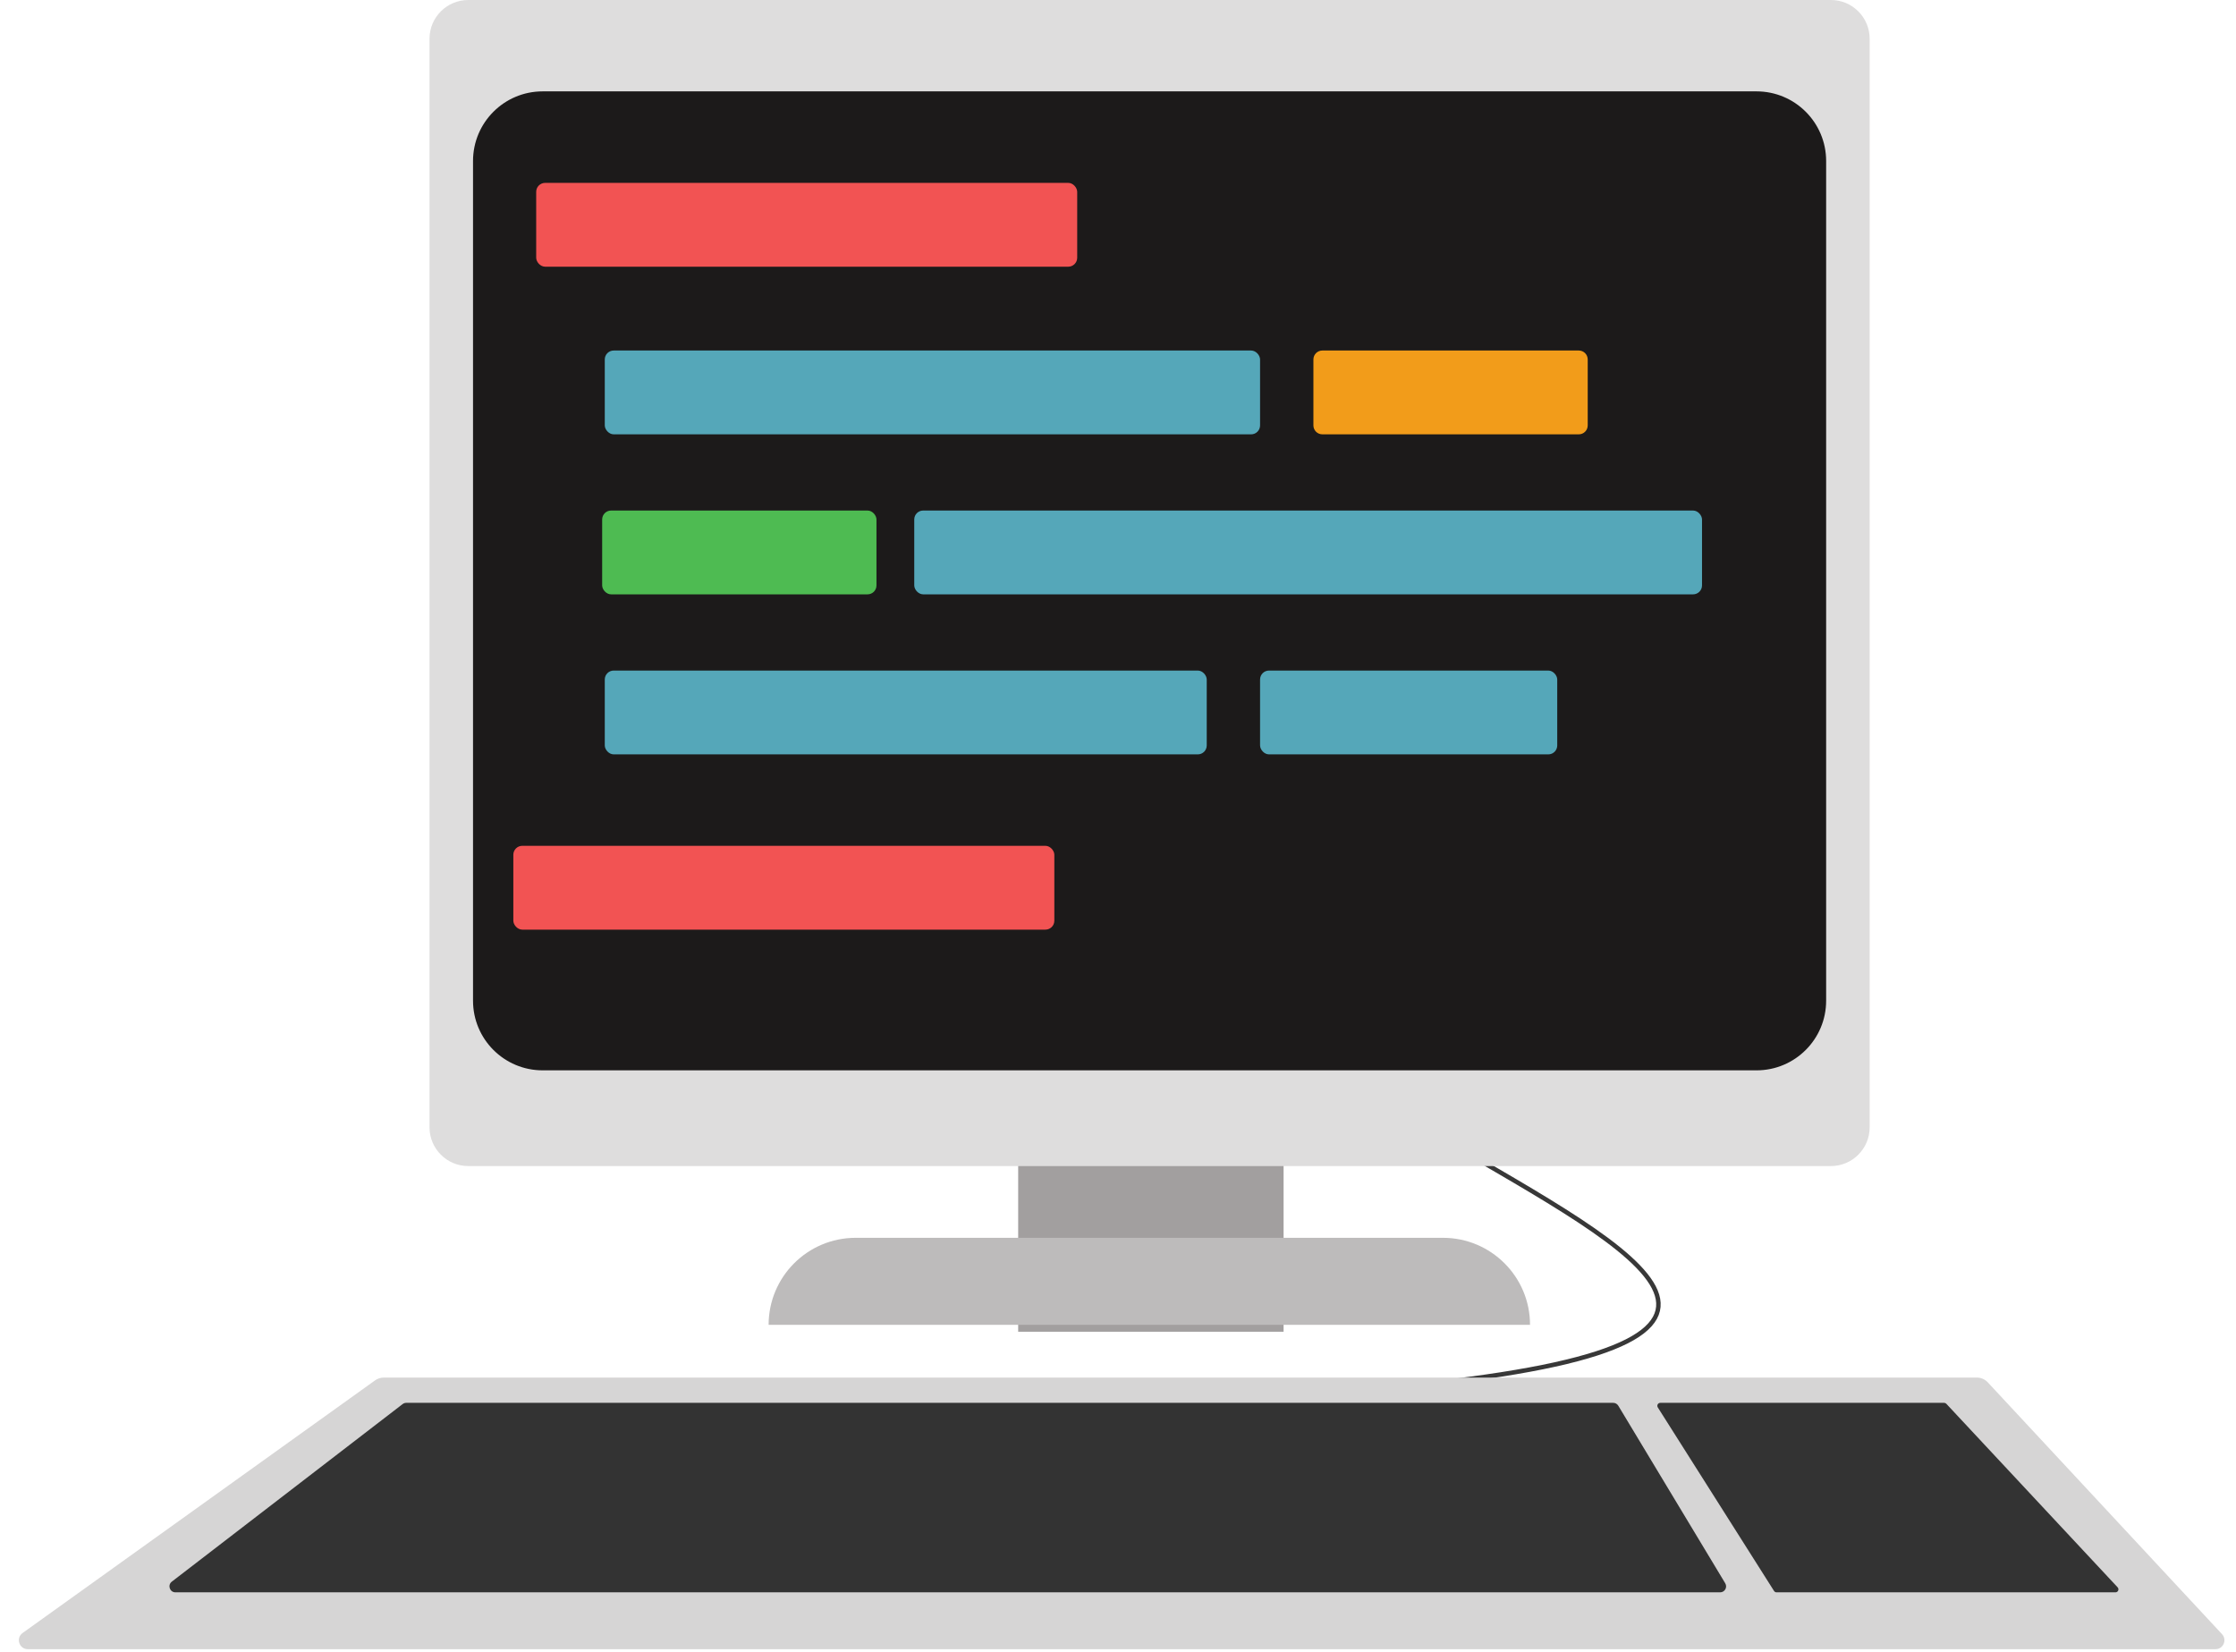 <svg width="750" height="554" viewBox="0 0 750 554" fill="none" xmlns="http://www.w3.org/2000/svg">
<rect x="341.518" y="364.955" width="89.022" height="81.725" fill="#A29F9F"/>
<path d="M480.932 239.407C205.508 338.983 745.763 434.322 480.933 463.983" stroke="#383838" stroke-width="1.5"/>
<path d="M125.813 462.99C126.662 462.381 127.68 462.054 128.725 462.054H663.076C664.465 462.054 665.791 462.631 666.737 463.648L745.309 548.112C747.094 550.031 745.733 553.155 743.112 553.155H9.336C6.42 553.155 5.218 549.416 7.589 547.717L125.813 462.99Z" fill="#D6D5D5"/>
<path d="M556.057 472.063C555.635 471.398 556.114 470.528 556.902 470.528H652.108C652.385 470.528 652.65 470.643 652.839 470.846L710.294 532.405C710.891 533.045 710.438 534.088 709.563 534.088H595.89C595.547 534.088 595.228 533.912 595.045 533.623L556.057 472.063Z" fill="#333333"/>
<path d="M135.054 470.943C135.404 470.674 135.833 470.528 136.274 470.528H541.097C541.799 470.528 542.449 470.896 542.811 471.496L578.683 531.056C579.486 532.389 578.526 534.088 576.969 534.088H58.847C56.937 534.088 56.114 531.667 57.627 530.502L135.054 470.943Z" fill="#333333"/>
<path d="M144.068 13C144.068 5.82 149.888 0 157.068 0H614.119C621.298 0 627.119 5.82 627.119 13V378.111C627.119 385.29 621.298 391.111 614.119 391.111H157.068C149.888 391.111 144.068 385.29 144.068 378.111V13Z" fill="#DEDDDD"/>
<mask id="mask0" mask-type="alpha" maskUnits="userSpaceOnUse" x="144" y="0" width="484" height="392">
<path d="M144.068 23.35C144.068 10.454 154.522 0 167.418 0H603.769C616.665 0 627.119 10.454 627.119 23.35V367.761C627.119 380.657 616.665 391.111 603.769 391.111H167.418C154.522 391.111 144.068 380.657 144.068 367.761V23.35Z" fill="white"/>
</mask>
<g mask="url(#mask0)">
<path d="M158.662 53.997C158.662 41.101 169.116 30.647 182.012 30.647H589.175C602.071 30.647 612.525 41.101 612.525 53.997V335.655C612.525 348.551 602.071 359.005 589.175 359.005H182.012C169.116 359.005 158.662 348.551 158.662 335.655V53.997Z" fill="#1C1A1A"/>
<rect x="179.85" y="61.34" width="181.464" height="28.114" rx="3" fill="#F25353"/>
<rect x="422.652" y="224.913" width="99.677" height="28.114" rx="3" fill="#55A7B9"/>
<rect x="202.852" y="224.913" width="201.91" height="28.114" rx="3" fill="#55A7B9"/>
<rect x="293.987" y="199.354" width="92.01" height="28.114" rx="3" transform="rotate(-180 293.987 199.354)" fill="#4EBB52"/>
<rect x="570.891" y="199.354" width="264.233" height="28.114" rx="3" transform="rotate(-180 570.891 199.354)" fill="#55A7B9"/>
<rect x="172.182" y="283.697" width="181.464" height="28.114" rx="3" fill="#F25353"/>
<rect x="202.852" y="117.568" width="219.801" height="28.114" rx="3" fill="#55A7B9"/>
<path d="M440.543 120.568C440.543 118.911 441.886 117.568 443.543 117.568H529.553C531.21 117.568 532.553 118.911 532.553 120.568V142.682C532.553 144.339 531.209 145.682 529.553 145.682H443.543C441.886 145.682 440.543 144.339 440.543 142.682V120.568Z" fill="#F29C1A"/>
</g>
<path d="M257.812 444.366H513.202V444.366C513.202 428.246 500.134 415.178 484.015 415.178H385.507H287C270.88 415.178 257.812 428.246 257.812 444.366V444.366Z" fill="#BDBBBB"/>
</svg>
